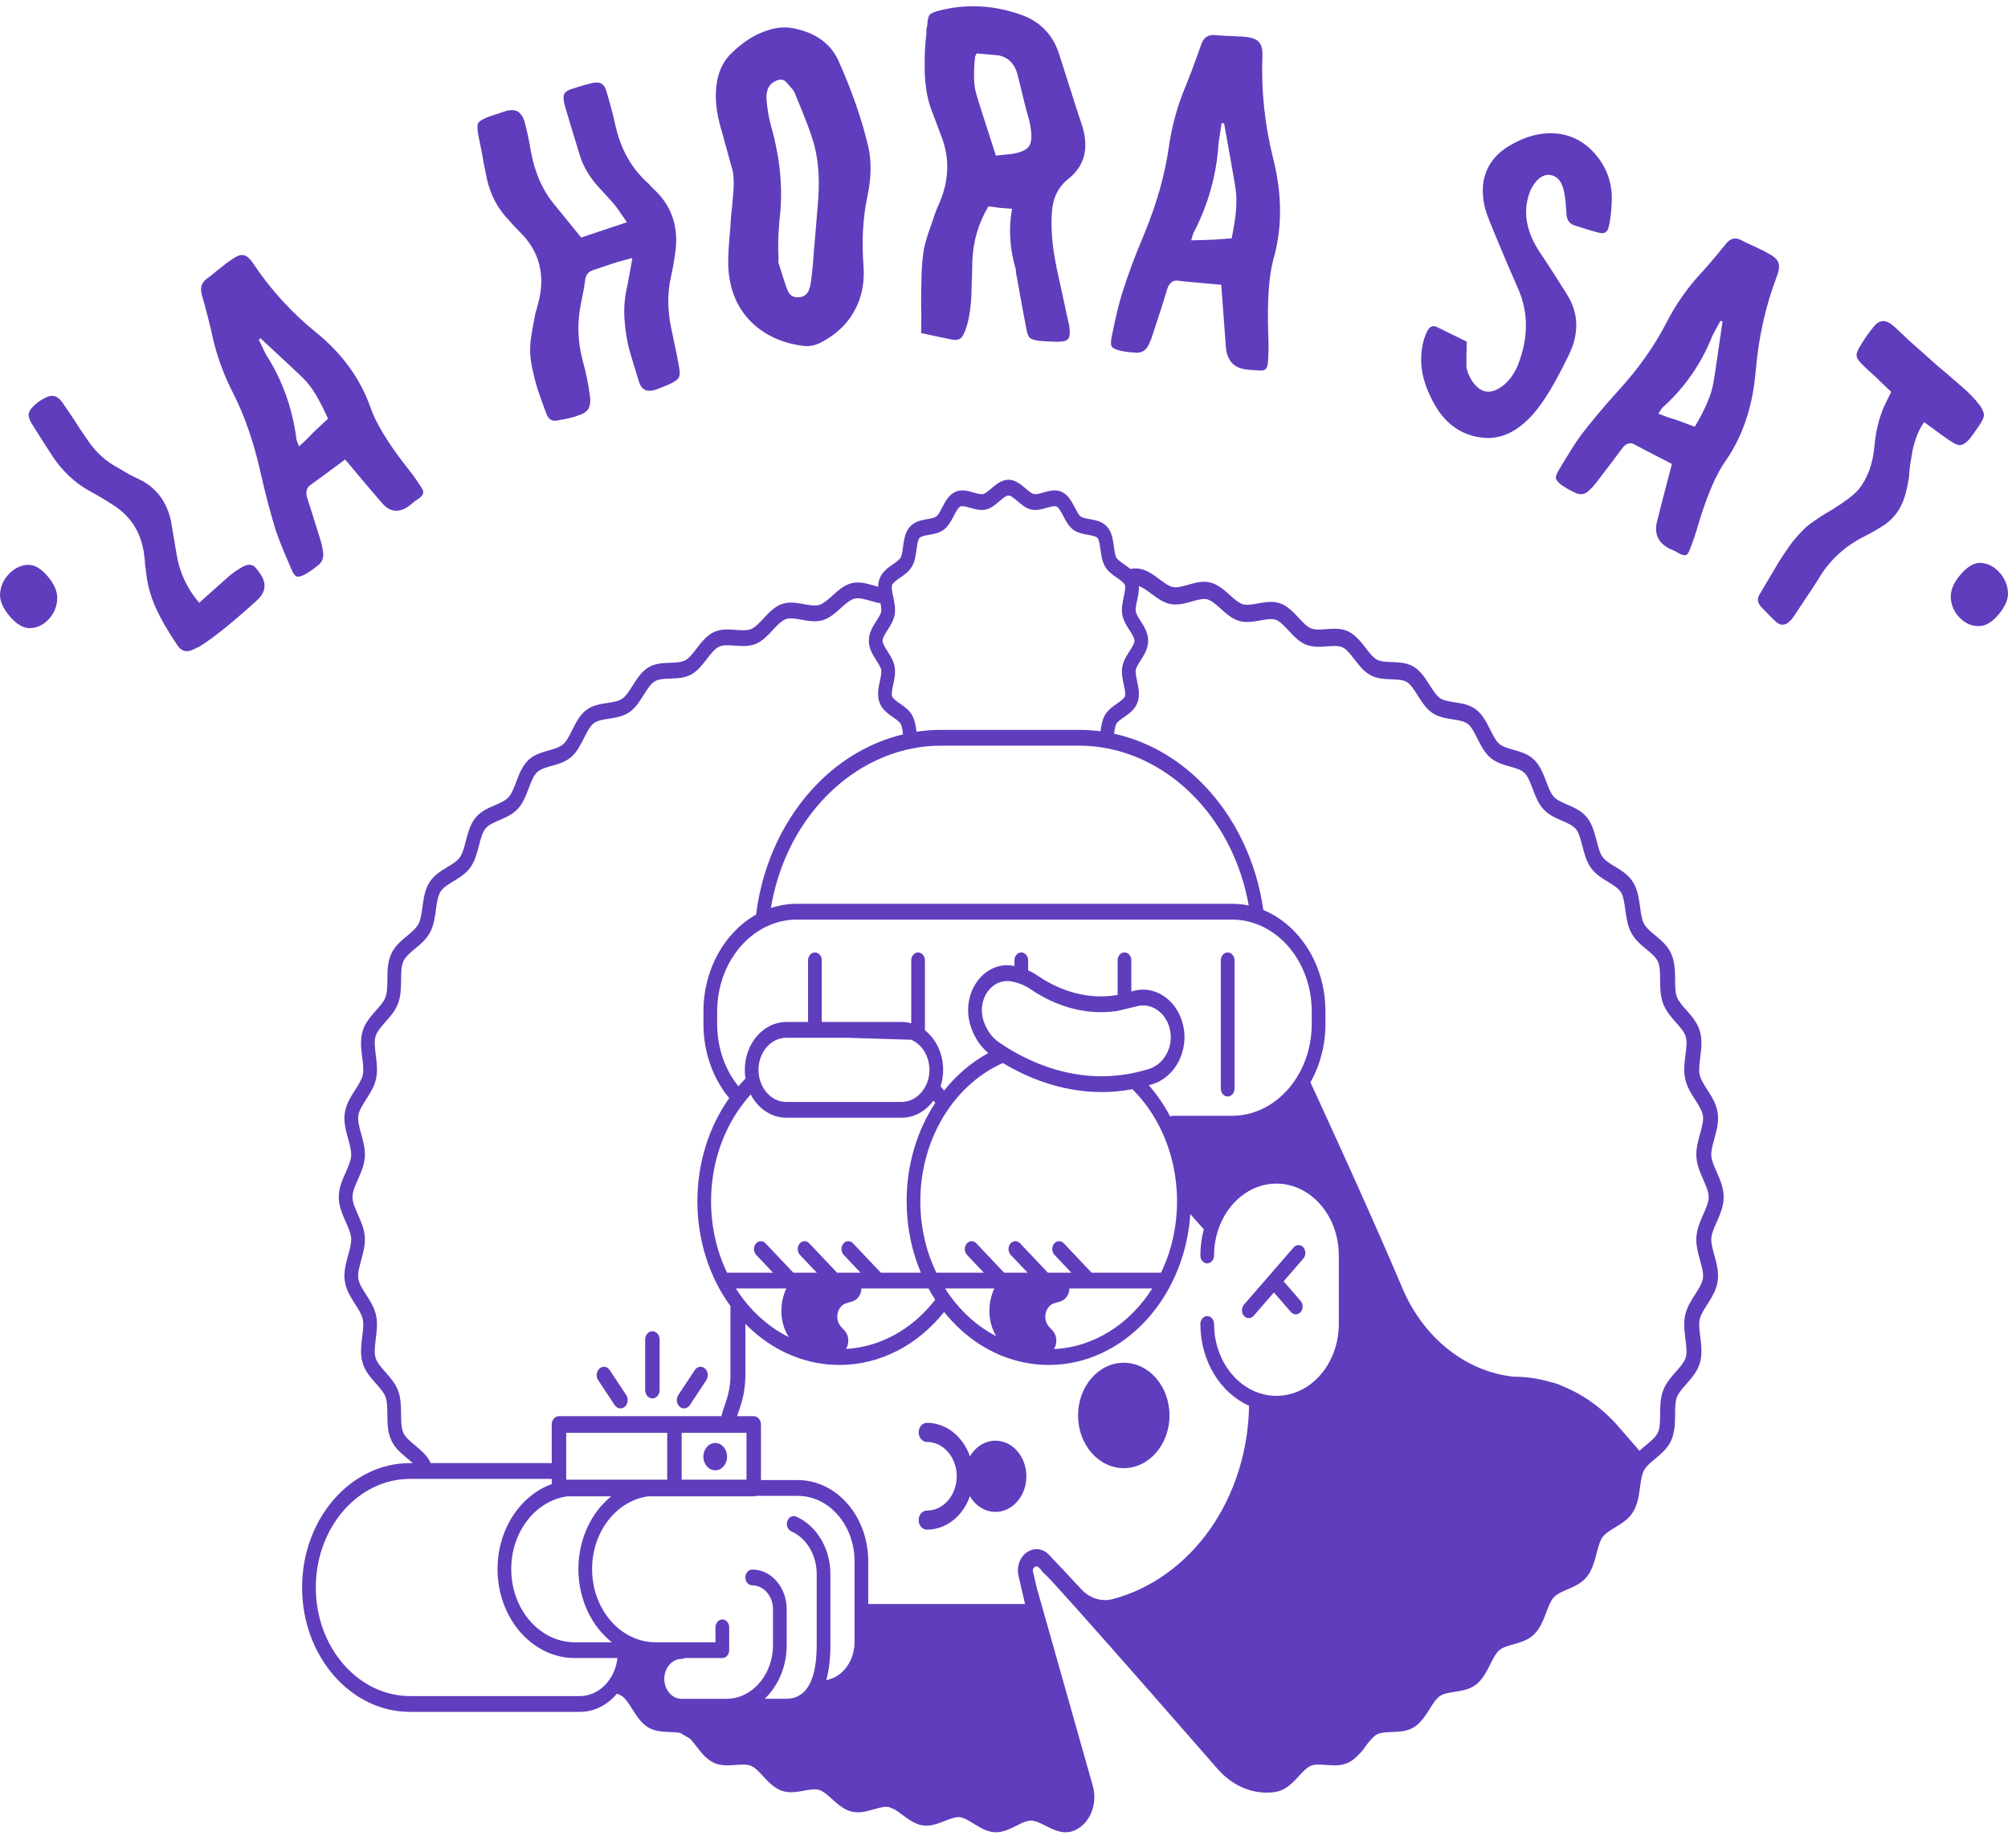 <svg width="113" height="104" viewBox="0 0 113 104" fill="none" xmlns="http://www.w3.org/2000/svg">
<path fill-rule="evenodd" clip-rule="evenodd" d="M57.172 15.193C56.821 14.02 56.748 12.873 56.954 11.752C56.843 11.735 56.724 11.726 56.596 11.726C56.469 11.709 56.358 11.7 56.263 11.7C56.167 11.683 56.056 11.666 55.929 11.648C55.818 11.631 55.715 11.622 55.619 11.622C55.064 12.551 54.763 13.576 54.717 14.697C54.717 14.925 54.709 15.24 54.694 15.643C54.678 16.045 54.671 16.326 54.671 16.483C54.64 17.359 54.521 18.068 54.315 18.611C54.22 18.857 54.125 19.006 54.03 19.058C53.935 19.128 53.776 19.146 53.553 19.111C53.474 19.094 52.902 18.972 51.837 18.745C51.853 18.15 51.852 17.616 51.836 17.143C51.835 16.653 51.843 16.119 51.858 15.541C51.873 14.963 51.921 14.446 52 13.991C52.047 13.71 52.221 13.15 52.522 12.309C52.554 12.204 52.593 12.09 52.641 11.967C52.689 11.845 52.728 11.739 52.76 11.652C52.807 11.564 52.855 11.459 52.903 11.336C52.95 11.214 52.99 11.109 53.021 11.021C53.417 9.882 53.401 8.762 52.971 7.659C52.652 6.819 52.445 6.267 52.349 6.005C52.158 5.409 52.054 4.735 52.038 3.982C52.021 3.212 52.052 2.52 52.131 1.907L52.131 1.67C52.147 1.565 52.162 1.495 52.178 1.46C52.194 1.127 52.241 0.917 52.321 0.83C52.4 0.742 52.583 0.663 52.868 0.593C54.377 0.206 55.902 0.283 57.444 0.824C58.54 1.208 59.264 1.96 59.614 3.08C60.459 5.741 60.897 7.107 60.929 7.177C61.279 8.402 61.01 9.366 60.121 10.067C59.55 10.523 59.241 11.154 59.194 11.96C59.131 12.888 59.22 13.921 59.459 15.059L60.129 18.158C60.161 18.245 60.177 18.324 60.177 18.394C60.225 18.745 60.202 18.972 60.106 19.077C60.027 19.183 59.828 19.235 59.511 19.236C59.018 19.219 58.677 19.202 58.486 19.184C58.216 19.15 58.033 19.089 57.938 19.001C57.858 18.914 57.794 18.73 57.747 18.45C57.699 18.222 57.515 17.224 57.196 15.456C57.196 15.438 57.188 15.403 57.172 15.351L57.172 15.193ZM56.159 3.111C56.112 3.111 55.714 3.076 54.968 3.007C54.904 3.112 54.873 3.173 54.873 3.191C54.778 4.102 54.795 4.776 54.922 5.213C54.97 5.424 55.344 6.605 56.045 8.758C56.522 8.705 56.784 8.679 56.832 8.679C57.404 8.608 57.769 8.45 57.927 8.205C58.086 7.942 58.078 7.443 57.902 6.707C57.775 6.287 57.567 5.473 57.28 4.265C57.121 3.6 56.747 3.215 56.159 3.111ZM41.153 12.037C41.12 12.396 41.104 12.638 41.105 12.761C41.016 13.661 40.974 14.376 40.98 14.905C41.03 16.366 41.544 17.514 42.522 18.347C43.263 18.971 44.172 19.346 45.248 19.473C45.59 19.506 45.94 19.423 46.299 19.223C47.122 18.772 47.725 18.179 48.109 17.444C48.509 16.707 48.669 15.858 48.59 14.898C48.489 13.533 48.561 12.265 48.806 11.092C49.034 10.029 49.052 9.079 48.861 8.243C48.496 6.709 47.937 5.1 47.184 3.416C46.731 2.427 45.863 1.815 44.58 1.58C44.137 1.51 43.7 1.545 43.269 1.686C42.557 1.889 41.86 2.32 41.177 2.979C40.749 3.385 40.475 3.916 40.353 4.573C40.206 5.393 40.287 6.309 40.598 7.321C40.628 7.422 40.845 8.21 41.25 9.685C41.282 9.927 41.294 10.2 41.286 10.502C41.276 10.787 41.258 11.02 41.234 11.201C41.226 11.379 41.199 11.658 41.153 12.037ZM43.815 13.04C43.834 12.825 43.849 12.628 43.857 12.45C44.081 10.75 43.922 8.952 43.381 7.057C43.256 6.6 43.173 6.1 43.133 5.557C43.111 5.03 43.299 4.69 43.696 4.537C43.925 4.447 44.105 4.471 44.236 4.609C44.517 4.918 44.671 5.105 44.696 5.172C45.328 6.663 45.715 7.707 45.858 8.303C46.08 9.241 46.134 10.312 46.021 11.516C45.99 11.893 45.957 12.305 45.92 12.753C45.884 13.202 45.842 13.678 45.797 14.18C45.765 14.664 45.73 15.067 45.693 15.392C45.667 15.679 45.629 15.933 45.578 16.154C45.496 16.503 45.296 16.695 44.98 16.729C44.632 16.767 44.402 16.609 44.291 16.256C44.248 16.174 44.085 15.678 43.804 14.768C43.815 14.607 43.813 14.412 43.798 14.185C43.8 13.954 43.798 13.76 43.793 13.601C43.802 13.423 43.809 13.236 43.815 13.04ZM31.163 11.468C31.24 11.57 31.755 12.203 32.706 13.368L35.283 12.507C34.841 11.868 34.599 11.528 34.554 11.488C34.55 11.471 34.264 11.155 33.696 10.54C33.173 9.964 32.816 9.36 32.626 8.729C32.166 7.235 31.885 6.304 31.783 5.936C31.701 5.634 31.691 5.418 31.755 5.287C31.818 5.156 31.989 5.053 32.267 4.978C32.693 4.836 33.062 4.731 33.376 4.663C33.598 4.625 33.761 4.644 33.864 4.719C33.983 4.789 34.072 4.933 34.132 5.151C34.355 5.9 34.522 6.54 34.635 7.07C34.942 8.431 35.566 9.522 36.505 10.342C36.554 10.399 36.625 10.476 36.718 10.573C36.811 10.67 36.867 10.725 36.887 10.736C37.819 11.651 38.193 12.798 38.007 14.178C37.928 14.735 37.843 15.211 37.753 15.607C37.55 16.499 37.56 17.474 37.785 18.534C38.028 19.66 38.167 20.346 38.201 20.59C38.246 20.813 38.259 20.983 38.241 21.099C38.234 21.193 38.191 21.28 38.114 21.361C38.047 21.42 37.92 21.499 37.731 21.598C37.376 21.754 37.084 21.869 36.856 21.946C36.395 22.081 36.097 21.934 35.962 21.503C35.776 20.888 35.602 20.315 35.44 19.784C35.288 19.23 35.19 18.632 35.145 17.988C35.101 17.344 35.149 16.733 35.289 16.156C35.306 16.095 35.405 15.55 35.587 14.519C35.03 14.669 34.729 14.751 34.683 14.766L33.953 15.01L33.361 15.208C33.117 15.289 32.975 15.465 32.933 15.735C32.906 16 32.821 16.477 32.678 17.165C32.477 18.184 32.511 19.215 32.782 20.259C32.98 20.98 33.11 21.605 33.172 22.133C33.212 22.339 33.226 22.508 33.212 22.641C33.199 22.773 33.166 22.894 33.113 23.004C33.055 23.096 32.97 23.179 32.858 23.253C32.741 23.311 32.591 23.37 32.408 23.431C32.196 23.502 31.86 23.578 31.4 23.658C31.072 23.731 30.854 23.602 30.747 23.272C30.699 23.16 30.603 22.899 30.457 22.491C30.311 22.082 30.213 21.785 30.163 21.601C30.107 21.4 30.044 21.137 29.971 20.814C29.894 20.474 29.849 20.159 29.837 19.871C29.824 19.582 29.841 19.284 29.889 18.975C29.909 18.804 29.99 18.346 30.135 17.603C30.156 17.559 30.203 17.397 30.275 17.117C30.712 15.507 30.374 14.156 29.261 13.064C29.03 12.83 28.747 12.522 28.409 12.14C27.868 11.498 27.515 10.728 27.352 9.831C27.311 9.625 27.264 9.394 27.211 9.137C27.172 8.876 27.123 8.608 27.065 8.335C27.006 8.062 26.959 7.831 26.924 7.641C26.858 7.279 26.851 7.043 26.904 6.934C26.972 6.82 27.163 6.701 27.478 6.578L28.482 6.243C28.684 6.193 28.847 6.184 28.972 6.216C29.112 6.242 29.224 6.315 29.306 6.434C29.399 6.531 29.476 6.688 29.535 6.906C29.651 7.325 29.761 7.846 29.866 8.47C30.082 9.679 30.514 10.678 31.163 11.468ZM19.422 25.86C20.66 27.335 21.344 28.142 21.473 28.282C21.924 28.824 22.437 28.89 23.011 28.481C23.066 28.445 23.117 28.402 23.164 28.352C23.233 28.308 23.297 28.256 23.358 28.197L23.543 28.078C23.714 27.949 23.803 27.84 23.813 27.753C23.836 27.658 23.782 27.52 23.65 27.341C23.423 26.98 23.152 26.607 22.838 26.221C21.808 24.896 21.142 23.793 20.842 22.912C20.265 21.296 19.252 19.9 17.803 18.722C16.421 17.603 15.247 16.32 14.281 14.873C14.086 14.573 13.905 14.405 13.74 14.369C13.566 14.319 13.346 14.389 13.079 14.581C12.873 14.713 12.597 14.92 12.25 15.204C11.917 15.478 11.703 15.646 11.607 15.708C11.334 15.923 11.252 16.219 11.359 16.596C11.636 17.574 11.834 18.349 11.952 18.921C12.2 20.018 12.578 21.063 13.083 22.055C13.757 23.366 14.286 24.89 14.671 26.629C14.93 27.78 15.213 28.855 15.52 29.854C15.675 30.321 15.974 31.062 16.417 32.074C16.515 32.295 16.607 32.418 16.694 32.443C16.803 32.475 16.957 32.437 17.157 32.328C17.399 32.194 17.635 32.032 17.866 31.843C18.146 31.643 18.247 31.346 18.167 30.951C18.134 30.749 18.087 30.556 18.027 30.372C17.694 29.289 17.45 28.514 17.295 28.046C17.19 27.708 17.243 27.461 17.455 27.305C17.578 27.225 18.234 26.744 19.422 25.86ZM14.66 19.037C16.172 20.438 16.992 21.208 17.122 21.348C17.544 21.766 17.989 22.504 18.456 23.562C18.348 23.671 18.213 23.799 18.051 23.943C17.902 24.079 17.767 24.206 17.646 24.325C17.538 24.434 17.407 24.569 17.253 24.729C17.09 24.874 16.948 25.006 16.827 25.124L16.688 24.757C16.467 23.015 15.913 21.445 15.028 20.047C15.007 20.041 14.854 19.734 14.569 19.126C14.603 19.084 14.633 19.055 14.66 19.037ZM9.919 31.082C10.079 32.156 10.509 33.104 11.211 33.924C12.247 32.995 12.822 32.483 12.936 32.388C13.164 32.197 13.424 32.025 13.715 31.869C13.896 31.785 14.041 31.763 14.149 31.804C14.26 31.821 14.373 31.914 14.488 32.081C14.587 32.197 14.673 32.322 14.747 32.459C14.948 32.84 14.932 33.193 14.698 33.52C14.616 33.633 14.55 33.71 14.499 33.752C13.102 35.026 11.998 35.913 11.187 36.414C11.152 36.421 11.037 36.473 10.844 36.568C10.495 36.727 10.215 36.653 10.004 36.346C9.468 35.563 9.049 34.837 8.748 34.166C8.447 33.494 8.265 32.779 8.202 32.019L8.163 31.788C8.163 31.701 8.157 31.606 8.148 31.504C8.128 31.389 8.117 31.3 8.113 31.237C7.963 30.001 7.378 29.061 6.359 28.418C5.993 28.174 5.539 27.904 4.998 27.609C4.183 27.147 3.499 26.498 2.947 25.663C2.538 25.038 2.149 24.429 1.782 23.835C1.661 23.629 1.603 23.457 1.609 23.321C1.627 23.174 1.714 23.024 1.869 22.873C2.053 22.676 2.295 22.507 2.597 22.366C2.936 22.192 3.232 22.275 3.484 22.614L4.073 23.473C4.159 23.599 4.301 23.82 4.5 24.138L4.988 24.851C5.419 25.479 5.98 25.978 6.671 26.346C6.808 26.43 7.024 26.557 7.321 26.727L7.994 27.055C8.863 27.538 9.407 28.303 9.627 29.349L9.919 31.082ZM0.535 34.669C0.136 34.194 -0.04 33.753 0.008 33.346C0.055 32.939 0.225 32.587 0.516 32.289C0.819 31.98 1.156 31.814 1.528 31.793C1.911 31.759 2.303 31.98 2.702 32.455C3.091 32.917 3.261 33.364 3.213 33.796C3.176 34.216 3.006 34.581 2.703 34.89C2.412 35.188 2.075 35.341 1.692 35.35C1.31 35.358 0.924 35.132 0.535 34.669ZM68.725 16.027C68.879 18.14 68.966 19.305 68.986 19.52C69.045 20.291 69.43 20.715 70.142 20.794C70.237 20.809 70.364 20.82 70.523 20.828C70.698 20.839 70.802 20.846 70.833 20.852C71.04 20.867 71.172 20.835 71.231 20.756C71.303 20.697 71.346 20.553 71.36 20.326C71.39 19.852 71.394 19.34 71.37 18.788C71.309 16.937 71.405 15.546 71.656 14.613C72.161 12.853 72.161 10.968 71.656 8.958C71.173 7.023 70.968 5.105 71.042 3.206C71.059 2.837 71.006 2.572 70.882 2.41C70.775 2.252 70.556 2.146 70.226 2.093C70.037 2.063 69.831 2.047 69.606 2.047C69.399 2.031 69.168 2.021 68.912 2.015C68.674 1.994 68.475 1.98 68.316 1.972C67.965 1.951 67.724 2.134 67.593 2.52C67.234 3.542 66.936 4.335 66.701 4.899C66.256 5.96 65.946 7.096 65.77 8.307C65.549 9.864 65.084 11.497 64.377 13.207C63.889 14.349 63.479 15.451 63.146 16.513C62.986 17 62.789 17.819 62.557 18.967C62.508 19.224 62.508 19.401 62.56 19.498C62.627 19.598 62.785 19.676 63.034 19.734C63.299 19.794 63.583 19.831 63.887 19.844C64.25 19.884 64.514 19.714 64.676 19.333C64.767 19.136 64.841 18.935 64.9 18.732C65.273 17.606 65.534 16.79 65.681 16.282C65.792 15.929 65.99 15.766 66.275 15.794C66.464 15.824 67.28 15.902 68.725 16.027ZM68.887 6.948C69.295 9.208 69.51 10.437 69.532 10.635C69.639 11.29 69.565 12.216 69.31 13.414C69.18 13.428 68.839 13.453 68.289 13.489C67.756 13.509 67.337 13.522 67.032 13.526L67.157 13.121C67.995 11.521 68.467 9.827 68.575 8.04C68.579 8.005 68.636 7.634 68.746 6.926L68.816 6.937L68.887 6.948ZM82.539 19.227C82.522 20.102 82.517 20.579 82.524 20.657C82.559 20.897 82.664 21.157 82.838 21.438C83.297 22.121 83.856 22.227 84.514 21.756C84.904 21.471 85.21 21.057 85.434 20.514C86.01 19.013 86.016 17.608 85.453 16.299C84.998 15.261 84.572 14.264 84.175 13.306C83.878 12.598 83.689 12.115 83.61 11.856C83.382 11.046 83.387 10.325 83.625 9.694C83.863 9.063 84.322 8.555 85.002 8.168C85.837 7.678 86.663 7.457 87.481 7.504C88.429 7.569 89.218 7.989 89.85 8.764C90.481 9.54 90.763 10.438 90.695 11.46C90.676 11.903 90.629 12.305 90.553 12.667C90.514 12.876 90.451 13.008 90.363 13.065C90.29 13.128 90.159 13.138 89.97 13.095C89.656 13.018 89.202 12.881 88.606 12.684C88.313 12.597 88.162 12.373 88.152 12.012C88.126 11.551 88.093 11.208 88.052 10.985C87.955 10.287 87.68 9.907 87.225 9.845C87.029 9.818 86.828 9.883 86.62 10.038C86.428 10.2 86.265 10.422 86.132 10.704C85.673 11.822 85.846 12.984 86.65 14.19C87.241 15.079 87.749 15.867 88.172 16.554C88.852 17.631 88.881 18.788 88.261 20.026C87.517 21.568 86.852 22.665 86.267 23.317C85.37 24.325 84.408 24.761 83.383 24.626C82.107 24.477 81.148 23.713 80.507 22.333C80.239 21.788 80.07 21.247 80.002 20.711C79.94 20.159 79.985 19.615 80.138 19.08C80.201 18.9 80.263 18.748 80.323 18.623C80.459 18.381 80.631 18.304 80.839 18.392C81.07 18.509 81.637 18.788 82.539 19.227ZM94.087 26.111C93.58 28.041 93.305 29.104 93.262 29.298C93.074 30.003 93.287 30.521 93.901 30.853C93.957 30.887 94.017 30.913 94.08 30.931C94.15 30.973 94.223 31.008 94.3 31.034L94.488 31.148C94.677 31.242 94.808 31.271 94.88 31.235C94.966 31.207 95.045 31.085 95.117 30.869C95.28 30.468 95.43 30.02 95.569 29.524C96.067 27.868 96.581 26.671 97.112 25.933C98.069 24.555 98.632 22.878 98.8 20.902C98.958 19.02 99.35 17.249 99.977 15.591C100.109 15.252 100.147 14.995 100.089 14.82C100.038 14.629 99.87 14.458 99.584 14.305C99.375 14.178 99.071 14.024 98.672 13.843C98.287 13.67 98.046 13.554 97.948 13.495C97.641 13.349 97.368 13.423 97.13 13.719C96.513 14.485 96.013 15.071 95.629 15.478C94.905 16.278 94.287 17.173 93.777 18.163C93.106 19.474 92.194 20.761 91.041 22.021C90.279 22.859 89.59 23.68 88.972 24.485C88.688 24.872 88.267 25.537 87.708 26.477C87.587 26.684 87.539 26.834 87.564 26.93C87.596 27.048 87.705 27.174 87.892 27.308C88.122 27.466 88.369 27.606 88.635 27.727C88.935 27.889 89.218 27.83 89.484 27.551C89.624 27.416 89.749 27.273 89.861 27.12C90.531 26.247 91.008 25.617 91.292 25.229C91.5 24.956 91.72 24.879 91.95 24.998C92.076 25.074 92.788 25.445 94.087 26.111ZM96.936 18.096C96.626 20.246 96.451 21.418 96.408 21.612C96.302 22.227 95.957 23.028 95.376 24.014C95.235 23.969 95.067 23.907 94.87 23.828C94.688 23.758 94.519 23.696 94.365 23.642C94.224 23.597 94.052 23.543 93.848 23.48C93.652 23.401 93.476 23.334 93.322 23.281L93.535 22.961C94.775 21.853 95.71 20.521 96.34 18.964C96.334 18.941 96.494 18.638 96.82 18.056C96.869 18.066 96.908 18.079 96.936 18.096ZM106.095 22.73C106.104 22.716 106.215 22.491 106.428 22.055C105.919 21.576 105.637 21.304 105.582 21.238C105.531 21.196 105.402 21.08 105.194 20.89C104.998 20.709 104.848 20.565 104.742 20.458C104.649 20.361 104.58 20.272 104.535 20.192C104.49 20.112 104.472 20.021 104.481 19.919C104.502 19.828 104.544 19.721 104.607 19.598C104.892 19.111 105.176 18.701 105.46 18.365C105.762 18.001 106.105 17.975 106.488 18.287C106.642 18.412 106.85 18.602 107.112 18.859C107.388 19.126 107.583 19.306 107.698 19.399C107.932 19.611 108.346 19.98 108.941 20.507C109.559 21.029 110.035 21.438 110.371 21.733C110.81 22.11 111.154 22.466 111.405 22.8C111.517 22.956 111.586 23.089 111.613 23.197C111.661 23.302 111.664 23.401 111.62 23.497C111.589 23.602 111.517 23.739 111.404 23.908C111.149 24.289 110.969 24.545 110.862 24.675C110.667 24.909 110.485 25.033 110.317 25.049C110.171 25.06 109.971 24.975 109.719 24.792C109.671 24.774 109.192 24.429 108.281 23.755C107.986 24.167 107.769 24.698 107.631 25.348C107.601 25.541 107.554 25.818 107.49 26.179C107.448 26.537 107.428 26.759 107.429 26.847C107.38 27.156 107.327 27.428 107.268 27.663C107.075 28.484 106.667 29.11 106.044 29.54C105.69 29.774 105.306 29.995 104.891 30.203C103.85 30.727 103.027 31.473 102.421 32.438C102.34 32.59 101.87 33.307 101.013 34.59C100.891 34.774 100.809 34.881 100.768 34.913C100.491 35.21 100.216 35.237 99.944 34.995C99.723 34.794 99.44 34.509 99.094 34.141C98.892 33.912 98.871 33.678 99.031 33.438C99.141 33.244 99.288 32.994 99.473 32.688C99.658 32.381 99.815 32.117 99.943 31.895C100.072 31.673 100.221 31.435 100.39 31.181C100.56 30.927 100.731 30.686 100.904 30.456C101.099 30.223 101.291 30.01 101.48 29.815C101.6 29.695 101.737 29.578 101.892 29.464C102.047 29.351 102.177 29.26 102.281 29.193C102.395 29.111 102.551 29.01 102.75 28.889C102.972 28.764 103.119 28.677 103.191 28.627C103.903 28.182 104.375 27.815 104.608 27.526C105.102 26.904 105.394 26.098 105.485 25.106C105.572 24.177 105.776 23.385 106.095 22.73ZM111.468 31.68C111.096 31.658 110.711 31.885 110.311 32.36C109.922 32.822 109.746 33.263 109.783 33.683C109.82 34.103 109.984 34.462 110.276 34.759C110.578 35.069 110.921 35.228 111.304 35.237C111.698 35.258 112.089 35.037 112.478 34.574C112.878 34.099 113.048 33.652 112.988 33.233C112.941 32.826 112.765 32.468 112.463 32.159C112.171 31.861 111.84 31.701 111.468 31.68Z" fill="#603DBD"/>
<path d="M70.276 74.184C70.375 74.184 70.473 74.141 70.549 74.054L71.69 72.739L72.65 73.843C72.724 73.931 72.823 73.973 72.921 73.973C73.02 73.973 73.118 73.931 73.194 73.843C73.345 73.671 73.345 73.389 73.194 73.216L72.236 72.112L73.347 70.831C73.497 70.656 73.497 70.376 73.347 70.202C73.196 70.029 72.952 70.029 72.801 70.202L71.417 71.797L70.003 73.426C69.853 73.599 69.853 73.881 70.003 74.054C70.079 74.141 70.178 74.184 70.276 74.184Z" fill="#603DBD"/>
<path d="M69.087 53.605C68.875 53.605 68.701 53.803 68.701 54.048V61.267C68.701 61.513 68.875 61.711 69.087 61.711C69.3 61.711 69.473 61.513 69.473 61.267V54.048C69.473 53.803 69.3 53.605 69.087 53.605Z" fill="#603DBD"/>
<path d="M63.24 82.627C64.662 82.627 65.813 81.298 65.813 79.662C65.813 78.024 64.662 76.695 63.24 76.695C61.819 76.695 60.668 78.024 60.668 79.662C60.668 81.298 61.819 82.627 63.24 82.627Z" fill="#603DBD"/>
<path d="M56.022 81.082C55.424 81.082 54.896 81.431 54.583 81.961C54.197 80.857 53.258 80.077 52.163 80.077C51.907 80.077 51.697 80.317 51.697 80.614C51.697 80.912 51.907 81.151 52.163 81.151C53.087 81.151 53.84 82.018 53.84 83.083C53.84 84.148 53.087 85.015 52.163 85.015C51.907 85.015 51.697 85.254 51.697 85.552C51.697 85.849 51.907 86.089 52.163 86.089C53.257 86.089 54.196 85.311 54.581 84.208C54.894 84.74 55.422 85.088 56.022 85.088C56.981 85.088 57.759 84.193 57.759 83.086C57.759 81.98 56.981 81.082 56.022 81.082Z" fill="#603DBD"/>
<path d="M40.25 82.75C40.619 82.75 40.917 82.404 40.917 81.98C40.917 81.555 40.619 81.211 40.25 81.211C39.882 81.211 39.582 81.555 39.582 81.98C39.582 82.404 39.882 82.75 40.25 82.75Z" fill="#603DBD"/>
<path d="M38.249 79.169C38.323 79.234 38.409 79.265 38.495 79.265C38.618 79.265 38.74 79.202 38.82 79.081L39.748 77.677C39.885 77.47 39.851 77.176 39.671 77.018C39.492 76.861 39.237 76.901 39.1 77.107L38.171 78.511C38.035 78.718 38.069 79.012 38.249 79.169Z" fill="#603DBD"/>
<path d="M36.713 78.703C36.939 78.703 37.121 78.492 37.121 78.234V75.391C37.121 75.131 36.939 74.921 36.713 74.921C36.489 74.921 36.307 75.131 36.307 75.391V78.234C36.307 78.492 36.489 78.703 36.713 78.703Z" fill="#603DBD"/>
<path d="M34.593 79.081C34.673 79.202 34.793 79.265 34.916 79.265C35.002 79.265 35.09 79.234 35.163 79.169C35.342 79.012 35.376 78.718 35.239 78.511L34.311 77.107C34.174 76.901 33.919 76.861 33.74 77.018C33.562 77.176 33.528 77.47 33.663 77.677L34.593 79.081Z" fill="#603DBD"/>
<path d="M95.853 68.345C95.678 68.74 95.499 69.147 95.466 69.606C95.432 70.07 95.554 70.51 95.671 70.934C95.775 71.308 95.873 71.664 95.832 71.943C95.791 72.225 95.598 72.526 95.395 72.844C95.166 73.201 94.929 73.57 94.833 74.018C94.735 74.47 94.793 74.924 94.847 75.366C94.896 75.755 94.944 76.123 94.865 76.393C94.785 76.663 94.555 76.923 94.312 77.198C94.035 77.511 93.748 77.835 93.591 78.262C93.432 78.688 93.428 79.149 93.423 79.594C93.42 79.989 93.416 80.362 93.302 80.616C93.189 80.866 92.928 81.083 92.652 81.312C92.521 81.42 92.389 81.531 92.263 81.652L91.097 80.309C90.207 79.283 89.153 78.517 88.003 78.043C87.761 77.924 87.513 77.835 87.26 77.782C86.592 77.585 85.898 77.482 85.19 77.481C82.509 77.207 80.11 75.304 78.928 72.516C76.967 67.884 74.191 61.884 73.745 60.916C74.278 59.969 74.589 58.841 74.589 57.629V56.922C74.589 54.295 73.129 52.053 71.095 51.215C70.7 48.449 69.475 45.915 67.629 44.06C66.219 42.641 64.513 41.692 62.694 41.292C62.724 41.071 62.756 40.852 62.824 40.734C62.896 40.611 63.075 40.487 63.25 40.365C63.539 40.164 63.869 39.936 64.016 39.526C64.161 39.124 64.069 38.698 63.989 38.324C63.94 38.091 63.89 37.852 63.915 37.701C63.938 37.561 64.062 37.368 64.182 37.182C64.383 36.865 64.612 36.508 64.612 36.058C64.612 35.61 64.383 35.253 64.182 34.937C64.062 34.751 63.94 34.557 63.915 34.417C63.89 34.265 63.94 34.025 63.989 33.795C64.044 33.542 64.103 33.266 64.091 32.989C64.309 33.056 64.544 33.23 64.79 33.415C65.121 33.661 65.462 33.918 65.867 33.996C66.278 34.075 66.675 33.962 67.061 33.853C67.388 33.76 67.695 33.671 67.931 33.73C68.172 33.79 68.425 34.017 68.692 34.256C69.003 34.535 69.324 34.824 69.721 34.942C70.123 35.062 70.528 34.988 70.92 34.918C71.252 34.858 71.565 34.803 71.797 34.884C72.032 34.969 72.267 35.221 72.515 35.487C72.802 35.795 73.099 36.117 73.485 36.276C73.875 36.436 74.284 36.405 74.681 36.376C75.016 36.352 75.332 36.328 75.554 36.434C75.784 36.544 75.998 36.819 76.223 37.111C76.483 37.45 76.753 37.801 77.124 37.999C77.499 38.202 77.909 38.218 78.303 38.231C78.64 38.243 78.956 38.255 79.171 38.385C79.391 38.52 79.579 38.82 79.778 39.136C80.009 39.5 80.247 39.878 80.598 40.119C80.953 40.364 81.358 40.425 81.75 40.485C82.083 40.536 82.398 40.586 82.598 40.74C82.806 40.9 82.966 41.22 83.137 41.56C83.332 41.95 83.534 42.354 83.861 42.634C84.19 42.92 84.586 43.032 84.969 43.14C85.295 43.232 85.605 43.32 85.791 43.501C85.981 43.686 86.109 44.026 86.246 44.385C86.402 44.797 86.564 45.223 86.857 45.544C87.156 45.869 87.537 46.033 87.905 46.192C88.221 46.329 88.519 46.457 88.685 46.662C88.856 46.871 88.948 47.228 89.045 47.605C89.157 48.033 89.271 48.478 89.528 48.837C89.787 49.201 90.145 49.42 90.49 49.63C90.79 49.812 91.073 49.984 91.216 50.212C91.36 50.446 91.41 50.813 91.464 51.203C91.525 51.645 91.587 52.099 91.797 52.496C92.011 52.894 92.337 53.166 92.653 53.428C92.929 53.657 93.189 53.874 93.302 54.124C93.416 54.379 93.42 54.751 93.423 55.146C93.428 55.591 93.432 56.052 93.591 56.478C93.75 56.905 94.035 57.228 94.312 57.541C94.555 57.817 94.787 58.077 94.865 58.347C94.944 58.617 94.898 58.984 94.847 59.374C94.793 59.815 94.735 60.27 94.833 60.722C94.931 61.17 95.166 61.539 95.395 61.896C95.598 62.214 95.791 62.515 95.832 62.797C95.873 63.076 95.775 63.43 95.671 63.804C95.554 64.23 95.432 64.669 95.466 65.133C95.499 65.591 95.678 66 95.853 66.393C96.01 66.747 96.157 67.08 96.157 67.369C96.157 67.658 96.01 67.993 95.853 68.345ZM60.86 89.452L60.251 88.803L60.242 88.792C59.957 88.48 59.742 88.251 59.575 88.081C59.569 88.076 59.565 88.071 59.559 88.064L59.037 87.508C58.691 87.141 58.19 87.083 57.788 87.363C57.386 87.642 57.197 88.182 57.319 88.705L57.583 89.837L57.684 90.273H48.86V87.866C48.86 85.347 47.083 83.299 44.898 83.299H42.824V80.172C42.824 79.912 42.641 79.702 42.417 79.702H41.481C41.523 79.567 41.567 79.431 41.615 79.298C41.836 78.683 41.947 78.033 41.947 77.368V74.506C43.042 75.624 44.407 76.402 45.912 76.692C46.343 76.776 46.786 76.819 47.239 76.819C49.492 76.819 51.615 75.737 53.13 73.836C54.27 75.265 55.795 76.279 57.515 76.655C58 76.763 58.501 76.819 59.015 76.819C61.918 76.819 64.464 75.027 65.866 72.351C66.489 71.16 66.886 69.792 66.984 68.328C66.987 68.332 66.989 68.333 66.991 68.337C67.443 68.852 67.647 69.081 67.745 69.187C67.619 69.652 67.551 70.146 67.551 70.657C67.551 70.901 67.723 71.102 67.937 71.102C68.149 71.102 68.322 70.901 68.322 70.657C68.322 70.144 68.405 69.652 68.558 69.2C69.066 67.687 70.341 66.612 71.831 66.612C73.767 66.612 75.341 68.426 75.341 70.657V74.514C75.341 76.746 73.767 78.559 71.831 78.559C71.491 78.559 71.163 78.503 70.852 78.399C69.392 77.91 68.322 76.354 68.322 74.514C68.322 74.27 68.149 74.07 67.937 74.07C67.723 74.07 67.551 74.27 67.551 74.514C67.551 76.609 68.69 78.404 70.291 79.117C70.252 81.642 69.476 84.099 68.098 86.06C66.702 88.045 64.75 89.444 62.6 89.999C61.982 90.158 61.331 89.953 60.86 89.452V89.452ZM32.629 95.455H23.075C20.151 95.455 17.772 92.713 17.772 89.343C17.772 85.973 20.151 83.232 23.075 83.232H23.875H31.049V83.525C29.282 84.162 27.999 86.064 27.999 88.307C27.999 91.068 29.948 93.315 32.346 93.315H34.747C34.611 94.522 33.714 95.455 32.629 95.455V95.455ZM22.697 80.633C22.578 80.37 22.575 79.994 22.571 79.594C22.566 79.153 22.562 78.696 22.407 78.277C22.252 77.857 21.968 77.537 21.694 77.228C21.446 76.949 21.213 76.684 21.132 76.407C21.05 76.127 21.098 75.754 21.146 75.359C21.203 74.923 21.259 74.472 21.163 74.029C21.068 73.588 20.834 73.222 20.607 72.868C20.4 72.545 20.206 72.242 20.163 71.95C20.121 71.661 20.221 71.302 20.326 70.922C20.442 70.501 20.562 70.065 20.529 69.609C20.497 69.159 20.319 68.756 20.145 68.364C19.986 68.007 19.837 67.668 19.837 67.369C19.837 67.07 19.986 66.733 20.145 66.374C20.319 65.984 20.497 65.581 20.529 65.129C20.562 64.675 20.442 64.239 20.326 63.818C20.221 63.437 20.121 63.079 20.163 62.79C20.206 62.498 20.4 62.194 20.607 61.871C20.834 61.517 21.068 61.151 21.163 60.71C21.259 60.269 21.203 59.817 21.148 59.379C21.098 58.984 21.05 58.612 21.132 58.333C21.213 58.054 21.448 57.791 21.694 57.511C21.968 57.201 22.252 56.881 22.407 56.461C22.563 56.042 22.566 55.585 22.571 55.144C22.575 54.744 22.578 54.368 22.697 54.105C22.814 53.845 23.078 53.626 23.357 53.394C23.67 53.134 23.994 52.865 24.203 52.474C24.41 52.086 24.473 51.633 24.532 51.195C24.585 50.801 24.637 50.429 24.787 50.188C24.934 49.952 25.22 49.778 25.523 49.593C25.866 49.384 26.22 49.169 26.477 48.811C26.727 48.458 26.842 48.018 26.951 47.593C27.051 47.211 27.144 46.85 27.319 46.633C27.492 46.421 27.794 46.291 28.115 46.153C28.478 45.995 28.855 45.833 29.149 45.513C29.438 45.199 29.598 44.776 29.752 44.368C29.89 44.004 30.021 43.66 30.218 43.468C30.41 43.282 30.723 43.193 31.053 43.101C31.433 42.993 31.825 42.882 32.15 42.602C32.469 42.325 32.669 41.926 32.863 41.54C33.035 41.196 33.199 40.871 33.412 40.706C33.62 40.547 33.939 40.497 34.277 40.446C34.664 40.386 35.066 40.324 35.415 40.083C35.759 39.847 35.995 39.473 36.223 39.112C36.425 38.791 36.617 38.488 36.844 38.349C37.065 38.214 37.385 38.202 37.726 38.19C38.118 38.177 38.523 38.161 38.892 37.963C39.256 37.766 39.523 37.419 39.781 37.084C40.009 36.788 40.225 36.51 40.462 36.397C40.693 36.288 41.012 36.311 41.352 36.335C41.744 36.364 42.149 36.395 42.533 36.236C42.911 36.081 43.206 35.763 43.491 35.456C43.742 35.186 43.978 34.932 44.224 34.846C44.463 34.761 44.779 34.819 45.114 34.879C45.503 34.949 45.905 35.021 46.3 34.903C46.69 34.786 47.009 34.501 47.316 34.224C47.586 33.981 47.841 33.752 48.092 33.69C48.336 33.631 48.648 33.719 48.977 33.813C49.164 33.867 49.354 33.921 49.548 33.952C49.585 34.13 49.611 34.299 49.59 34.417C49.566 34.557 49.443 34.751 49.324 34.937C49.123 35.253 48.893 35.61 48.893 36.058C48.893 36.508 49.123 36.865 49.324 37.182C49.443 37.368 49.566 37.561 49.59 37.701C49.617 37.852 49.566 38.091 49.516 38.324C49.436 38.698 49.345 39.124 49.491 39.526C49.637 39.936 49.965 40.164 50.256 40.365C50.43 40.487 50.611 40.611 50.682 40.734C50.754 40.859 50.786 41.099 50.817 41.331C49.06 41.75 47.417 42.684 46.049 44.06C44.154 45.965 42.913 48.586 42.553 51.438C42.552 51.45 42.551 51.462 42.551 51.472C40.797 52.457 39.587 54.531 39.587 56.922V57.629C39.587 59.193 40.1 60.672 41.036 61.802C39.916 63.387 39.245 65.406 39.245 67.605C39.245 69.848 39.944 71.909 41.106 73.507V77.368C41.106 77.906 41.015 78.431 40.837 78.929C40.745 79.182 40.665 79.442 40.595 79.702H37.955H31.457C31.232 79.702 31.049 79.912 31.049 80.172V82.343H24.235C24.228 82.316 24.216 82.29 24.203 82.264C23.994 81.873 23.67 81.605 23.357 81.345C23.078 81.112 22.814 80.893 22.697 80.633ZM69.332 50.865H44.843C44.337 50.865 43.846 50.949 43.383 51.104C44.141 46.478 47.381 42.899 51.343 42.123C51.87 42.019 52.41 41.966 52.958 41.966H60.722C61.216 41.966 61.703 42.008 62.179 42.094C66.171 42.796 69.46 46.343 70.272 50.961C69.967 50.897 69.653 50.865 69.332 50.865V50.865ZM72.933 60.708C72.114 61.975 70.806 62.797 69.332 62.797H66.015C65.957 62.797 65.903 62.813 65.854 62.838C65.515 62.196 65.111 61.606 64.651 61.077C64.726 61.057 64.802 61.034 64.878 61.01C66.14 60.611 66.906 59.13 66.584 57.712C66.423 57.005 66.032 56.415 65.481 56.052C64.931 55.69 64.293 55.599 63.683 55.799C63.677 55.801 63.671 55.803 63.666 55.804V54.047C63.666 53.802 63.492 53.604 63.28 53.604C63.066 53.604 62.894 53.802 62.894 54.047V55.996C60.905 56.343 59.268 55.505 58.415 54.925C58.236 54.803 58.049 54.698 57.859 54.613V54.047C57.859 53.802 57.685 53.604 57.473 53.604C57.26 53.604 57.088 53.802 57.088 54.047V54.367C57.049 54.36 57.009 54.353 56.969 54.346C56.22 54.23 55.484 54.56 54.997 55.225C54.512 55.89 54.356 56.782 54.583 57.611C54.766 58.282 55.129 58.861 55.616 59.268C54.671 59.781 53.828 60.501 53.13 61.376C53.066 61.296 52.999 61.216 52.932 61.137C53.024 60.848 53.075 60.537 53.075 60.212C53.075 59.287 52.668 58.47 52.051 57.984V54.047C52.051 53.802 51.879 53.604 51.665 53.604C51.453 53.604 51.28 53.802 51.28 54.047V57.591C51.105 57.541 50.922 57.516 50.735 57.516H46.245V54.047C46.245 53.802 46.072 53.604 45.859 53.604C45.647 53.604 45.473 53.802 45.473 54.047V57.516H44.252C42.963 57.516 41.914 58.725 41.914 60.212C41.914 60.378 41.928 60.542 41.953 60.699C41.815 60.841 41.681 60.987 41.554 61.137C40.781 60.18 40.358 58.94 40.358 57.629V56.922C40.358 54.751 41.527 52.888 43.177 52.125C43.691 51.886 44.254 51.754 44.843 51.754H69.332C69.784 51.754 70.218 51.831 70.629 51.975C72.472 52.617 73.817 54.592 73.817 56.922V57.629C73.817 58.781 73.488 59.846 72.933 60.708V60.708ZM63.894 56.654C64.302 56.519 64.731 56.581 65.099 56.823C65.468 57.066 65.731 57.461 65.837 57.937C66.054 58.887 65.53 59.882 64.673 60.154C64.43 60.231 64.185 60.297 63.938 60.352C63.568 60.438 63.195 60.498 62.82 60.532C62.545 60.559 62.27 60.573 61.993 60.573C60.215 60.573 58.673 60.027 57.545 59.453C57.145 59.251 56.798 59.044 56.509 58.856C56.402 58.79 56.304 58.723 56.214 58.66C55.786 58.362 55.469 57.895 55.319 57.347C55.172 56.808 55.273 56.228 55.588 55.796C55.861 55.423 56.257 55.213 56.678 55.213C56.743 55.213 56.81 55.218 56.876 55.228C56.947 55.238 57.018 55.254 57.088 55.271C57.355 55.334 57.611 55.438 57.859 55.587C57.914 55.618 57.969 55.652 58.024 55.69C58.952 56.324 60.725 57.23 62.894 56.893L63.894 56.654ZM51.28 58.518C51.599 58.654 51.869 58.906 52.051 59.231C52.211 59.513 52.303 59.851 52.303 60.212C52.303 60.296 52.299 60.38 52.288 60.462C52.25 60.782 52.139 61.074 51.974 61.316C51.688 61.742 51.238 62.018 50.735 62.018H44.252C43.635 62.018 43.1 61.604 42.844 61.004C42.742 60.764 42.684 60.496 42.684 60.212C42.684 60.152 42.687 60.092 42.692 60.032C42.77 59.12 43.441 58.405 44.252 58.405H45.473H46.245H46.828H47.647L51.28 58.518ZM44.037 74.395C44.107 74.711 44.227 75 44.386 75.253C43.41 74.769 42.545 74.042 41.847 73.139C41.693 72.94 41.546 72.733 41.41 72.516H44.249C43.984 73.082 43.893 73.743 44.037 74.395ZM42.009 83.275H38.361V80.64H42.009V83.275ZM31.863 80.64H37.547V83.275H31.863V80.64ZM31.926 84.214H34.394C33.279 85.118 32.549 86.616 32.549 88.307C32.549 90.015 33.295 91.525 34.43 92.427H32.346C30.374 92.427 28.77 90.577 28.77 88.305C28.77 86.197 30.151 84.453 31.926 84.214V84.214ZM48.089 90.759V92.427C48.089 93.486 47.405 94.4 46.5 94.554C46.498 94.554 46.497 94.554 46.495 94.556C46.644 94.038 46.731 93.39 46.731 92.583V88.579C46.731 87.156 45.957 85.86 44.804 85.352C44.605 85.265 44.383 85.38 44.307 85.609C44.23 85.838 44.331 86.096 44.53 86.183C45.386 86.559 45.96 87.522 45.96 88.579V92.583C45.96 93.716 45.77 94.426 45.51 94.869C45.077 95.607 44.448 95.607 44.172 95.607H43.033C43.789 94.888 44.272 93.8 44.272 92.586V90.569C44.272 89.336 43.402 88.334 42.333 88.334C42.119 88.334 41.947 88.533 41.947 88.779C41.947 89.023 42.119 89.223 42.333 89.223C42.977 89.223 43.5 89.827 43.5 90.569V92.586C43.5 94.151 42.466 95.44 41.144 95.596C41.055 95.606 40.966 95.611 40.876 95.611H38.358C37.821 95.611 37.383 95.106 37.383 94.488C37.383 93.869 37.821 93.364 38.358 93.364C38.422 93.364 38.483 93.345 38.536 93.315H40.65C40.862 93.315 41.036 93.116 41.036 92.872V91.586C41.036 91.34 40.862 91.142 40.65 91.142C40.437 91.142 40.264 91.34 40.264 91.586V92.427H36.895C34.924 92.427 33.32 90.577 33.32 88.305C33.32 86.197 34.7 84.455 36.474 84.214H42.417C42.463 84.214 42.508 84.205 42.549 84.188H44.898C46.657 84.188 48.089 85.838 48.089 87.866V90.759ZM48.86 91.384V91.244C48.86 91.244 48.862 91.296 48.86 91.384ZM45.018 70.625L45.966 71.628H44.647L43.077 69.97C42.92 69.804 42.675 69.816 42.531 69.997C42.388 70.178 42.398 70.459 42.555 70.625L43.505 71.628H40.926H40.917C40.342 70.435 40.015 69.064 40.015 67.605C40.015 65.246 40.873 63.11 42.248 61.594C42.654 62.38 43.401 62.907 44.252 62.907H50.735C51.456 62.907 52.1 62.531 52.53 61.939C52.564 61.982 52.599 62.025 52.631 62.067C51.619 63.609 51.02 65.528 51.02 67.605C51.02 69.046 51.309 70.412 51.823 71.628H49.569L47.999 69.97C47.842 69.804 47.599 69.816 47.455 69.997C47.311 70.178 47.322 70.459 47.479 70.625L48.428 71.628H47.108L45.538 69.97C45.381 69.804 45.138 69.816 44.994 69.997C44.85 70.178 44.861 70.459 45.018 70.625V70.625ZM47.516 74.87L47.341 74.683C46.94 74.261 47.108 73.495 47.633 73.341L47.962 73.246C48.273 73.153 48.464 72.844 48.477 72.516H49.316H52.253C52.37 72.731 52.496 72.941 52.631 73.145C51.342 74.813 49.539 75.808 47.606 75.92C47.802 75.612 47.786 75.155 47.516 74.87ZM55.743 74.395C55.809 74.69 55.917 74.962 56.061 75.203C55.039 74.673 54.143 73.878 53.438 72.893C53.351 72.77 53.266 72.644 53.186 72.516H55.956C55.69 73.082 55.6 73.743 55.743 74.395V74.395ZM61.431 71.628L59.862 69.97C59.706 69.804 59.461 69.816 59.317 69.997C59.173 70.178 59.184 70.459 59.341 70.625L60.291 71.628H58.97L57.401 69.97C57.243 69.804 57 69.816 56.856 69.997C56.712 70.178 56.723 70.459 56.88 70.625L57.829 71.628H56.509L54.94 69.97C54.782 69.804 54.539 69.816 54.395 69.997C54.251 70.178 54.262 70.459 54.419 70.625L55.368 71.628H52.694C52.118 70.435 51.791 69.064 51.791 67.605C51.791 65.615 52.401 63.786 53.416 62.351C54.21 61.231 55.249 60.352 56.441 59.826C57.662 60.566 59.629 61.462 61.993 61.462C62.572 61.462 63.152 61.407 63.725 61.3C64.843 62.409 65.664 63.909 66.027 65.611C66.165 66.251 66.238 66.918 66.238 67.605C66.238 69.064 65.912 70.435 65.336 71.628H61.431ZM59.222 74.87L59.047 74.683C58.647 74.261 58.814 73.495 59.34 73.341L59.669 73.246C59.979 73.153 60.17 72.844 60.184 72.516H61.179H64.843C63.584 74.499 61.58 75.819 59.31 75.925C59.51 75.617 59.495 75.157 59.222 74.87ZM49.946 35.463C50.106 35.21 50.29 34.925 50.347 34.59C50.406 34.244 50.332 33.892 50.265 33.583C50.252 33.523 50.24 33.461 50.226 33.401C50.191 33.213 50.167 33.032 50.203 32.931C50.253 32.793 50.456 32.651 50.654 32.514C50.889 32.35 51.155 32.165 51.323 31.878C51.49 31.589 51.538 31.232 51.579 30.917C51.612 30.669 51.651 30.387 51.741 30.283C51.831 30.178 52.076 30.134 52.291 30.096C52.564 30.049 52.874 29.994 53.125 29.8C53.374 29.607 53.535 29.301 53.677 29.03C53.796 28.802 53.919 28.568 54.039 28.51C54.155 28.453 54.394 28.522 54.604 28.582C54.873 28.659 55.178 28.744 55.478 28.676C55.769 28.611 56.017 28.399 56.236 28.214C56.423 28.053 56.617 27.889 56.752 27.889C56.889 27.889 57.082 28.053 57.27 28.214C57.49 28.399 57.737 28.611 58.028 28.676C58.328 28.744 58.632 28.659 58.902 28.582C59.113 28.522 59.351 28.453 59.466 28.51C59.587 28.568 59.71 28.802 59.829 29.03C59.972 29.301 60.132 29.607 60.381 29.8C60.632 29.994 60.942 30.049 61.213 30.096C61.43 30.134 61.675 30.178 61.765 30.283C61.856 30.387 61.893 30.669 61.927 30.917C61.968 31.232 62.016 31.589 62.184 31.878C62.349 32.165 62.617 32.35 62.851 32.514C63.001 32.617 63.152 32.723 63.24 32.827C63.268 32.863 63.292 32.897 63.303 32.931C63.351 33.065 63.293 33.34 63.241 33.583C63.174 33.892 63.099 34.244 63.158 34.59C63.216 34.925 63.398 35.21 63.56 35.463C63.698 35.679 63.842 35.903 63.842 36.058C63.842 36.216 63.698 36.44 63.56 36.655C63.398 36.908 63.216 37.194 63.158 37.529C63.099 37.874 63.174 38.225 63.241 38.536C63.293 38.779 63.351 39.054 63.303 39.186C63.253 39.326 63.048 39.468 62.851 39.604C62.617 39.769 62.349 39.953 62.184 40.24C62.023 40.516 61.973 40.854 61.933 41.157C61.534 41.104 61.129 41.077 60.722 41.077H52.958C52.493 41.077 52.032 41.112 51.576 41.182C51.536 40.875 51.487 40.524 51.323 40.24C51.155 39.953 50.889 39.767 50.654 39.604C50.456 39.468 50.253 39.326 50.203 39.186C50.154 39.054 50.213 38.779 50.265 38.536C50.332 38.225 50.406 37.874 50.347 37.529C50.29 37.194 50.106 36.908 49.946 36.655C49.806 36.438 49.664 36.216 49.664 36.058C49.664 35.903 49.806 35.679 49.946 35.463V35.463ZM96.304 69.686C96.324 69.417 96.46 69.111 96.604 68.787C96.79 68.368 97 67.892 97 67.369C97 66.848 96.79 66.372 96.604 65.952C96.46 65.627 96.324 65.321 96.304 65.054C96.285 64.781 96.377 64.449 96.473 64.098C96.602 63.632 96.736 63.148 96.662 62.638C96.589 62.125 96.315 61.698 96.073 61.32C95.885 61.026 95.707 60.747 95.649 60.486C95.592 60.221 95.635 59.879 95.681 59.514C95.739 59.051 95.806 58.526 95.662 58.035C95.519 57.547 95.19 57.175 94.901 56.849C94.672 56.591 94.457 56.348 94.365 56.097C94.272 55.849 94.269 55.502 94.266 55.134C94.262 54.667 94.255 54.136 94.049 53.677C93.845 53.221 93.489 52.927 93.144 52.641C92.885 52.426 92.64 52.221 92.514 51.987C92.392 51.757 92.345 51.414 92.296 51.051C92.232 50.591 92.161 50.068 91.9 49.647C91.642 49.232 91.256 48.998 90.883 48.772C90.599 48.598 90.33 48.435 90.177 48.221C90.029 48.013 89.943 47.68 89.853 47.327C89.737 46.881 89.606 46.375 89.301 45.999C88.999 45.628 88.593 45.453 88.2 45.284C87.897 45.153 87.611 45.029 87.436 44.84C87.267 44.653 87.145 44.335 87.017 43.997C86.856 43.571 86.673 43.089 86.332 42.757C85.997 42.432 85.576 42.313 85.169 42.198C84.854 42.109 84.558 42.026 84.365 41.858C84.178 41.696 84.027 41.394 83.865 41.075C83.665 40.673 83.436 40.218 83.067 39.934C82.704 39.654 82.275 39.587 81.861 39.524C81.539 39.474 81.236 39.428 81.029 39.286C80.827 39.146 80.649 38.864 80.46 38.565C80.225 38.192 79.956 37.768 79.564 37.529C79.179 37.293 78.747 37.277 78.33 37.262C78.005 37.25 77.7 37.238 77.48 37.12C77.268 37.006 77.066 36.744 76.853 36.467C76.587 36.122 76.284 35.732 75.875 35.537C75.471 35.345 75.043 35.378 74.627 35.409C74.302 35.433 73.995 35.455 73.768 35.361C73.547 35.27 73.325 35.031 73.089 34.778C72.796 34.463 72.466 34.106 72.043 33.957C71.627 33.81 71.202 33.885 70.791 33.961C70.469 34.017 70.166 34.072 69.932 34.002C69.703 33.935 69.465 33.719 69.21 33.49C68.895 33.208 68.537 32.887 68.106 32.781C67.68 32.676 67.263 32.796 66.86 32.911C66.543 32.999 66.245 33.085 66.007 33.039C65.774 32.995 65.519 32.803 65.248 32.601C64.913 32.35 64.535 32.066 64.097 32.005C63.971 31.986 63.842 31.986 63.701 32.005C63.67 32.008 63.642 32.017 63.614 32.027C63.496 31.923 63.37 31.835 63.25 31.751C63.075 31.632 62.896 31.507 62.824 31.384C62.752 31.259 62.719 31.016 62.688 30.784C62.637 30.399 62.58 29.965 62.311 29.654C62.041 29.344 61.664 29.277 61.331 29.218C61.127 29.182 60.918 29.146 60.81 29.062C60.703 28.98 60.594 28.771 60.489 28.571C60.314 28.236 60.117 27.858 59.761 27.689C59.412 27.521 59.043 27.626 58.718 27.718C58.516 27.776 58.309 27.834 58.178 27.804C58.056 27.776 57.889 27.634 57.727 27.497C57.453 27.265 57.142 27 56.752 27C56.364 27 56.052 27.265 55.779 27.497C55.617 27.634 55.45 27.776 55.328 27.804C55.196 27.834 54.989 27.776 54.788 27.718C54.463 27.626 54.094 27.521 53.744 27.689C53.389 27.858 53.19 28.236 53.015 28.571C52.912 28.771 52.803 28.98 52.697 29.062C52.588 29.146 52.378 29.182 52.176 29.218C51.842 29.277 51.465 29.344 51.195 29.654C50.927 29.965 50.869 30.399 50.817 30.784C50.786 31.016 50.754 31.257 50.682 31.384C50.611 31.507 50.43 31.632 50.256 31.751C49.965 31.953 49.637 32.182 49.491 32.591C49.44 32.733 49.418 32.877 49.415 33.019C49.333 32.998 49.247 32.974 49.161 32.95C48.762 32.835 48.35 32.719 47.931 32.822C47.507 32.924 47.169 33.229 46.843 33.523C46.584 33.754 46.343 33.971 46.107 34.042C45.866 34.114 45.559 34.058 45.233 34C44.826 33.926 44.405 33.851 43.997 33.996C43.582 34.143 43.269 34.48 42.965 34.807C42.727 35.063 42.502 35.306 42.273 35.4C42.039 35.496 41.729 35.474 41.401 35.45C40.99 35.419 40.564 35.388 40.168 35.575C39.766 35.766 39.481 36.135 39.204 36.494C38.989 36.775 38.784 37.04 38.565 37.158C38.339 37.279 38.029 37.289 37.701 37.301C37.289 37.317 36.861 37.334 36.483 37.565C36.097 37.799 35.845 38.201 35.599 38.589C35.409 38.892 35.228 39.177 35.02 39.321C34.807 39.466 34.5 39.514 34.175 39.563C33.764 39.627 33.341 39.692 32.983 39.967C32.62 40.247 32.405 40.678 32.196 41.095C32.034 41.418 31.88 41.723 31.687 41.89C31.488 42.061 31.188 42.147 30.869 42.237C30.467 42.35 30.051 42.468 29.721 42.788C29.386 43.113 29.214 43.571 29.046 44.012C28.916 44.354 28.794 44.677 28.619 44.869C28.44 45.064 28.15 45.188 27.845 45.32C27.454 45.489 27.051 45.662 26.757 46.026C26.456 46.396 26.333 46.876 26.213 47.339C26.121 47.695 26.033 48.032 25.881 48.247C25.723 48.466 25.452 48.632 25.164 48.806C24.794 49.032 24.412 49.263 24.16 49.67C23.903 50.083 23.836 50.578 23.771 51.058C23.721 51.424 23.673 51.771 23.547 52.007C23.418 52.248 23.169 52.455 22.906 52.674C22.566 52.956 22.215 53.248 22.013 53.695C21.81 54.146 21.805 54.649 21.801 55.134C21.796 55.505 21.793 55.856 21.698 56.112C21.602 56.37 21.385 56.617 21.154 56.876C20.853 57.217 20.543 57.567 20.402 58.047C20.261 58.53 20.323 59.027 20.384 59.508C20.431 59.875 20.474 60.222 20.415 60.494C20.357 60.764 20.176 61.046 19.986 61.344C19.734 61.736 19.474 62.142 19.402 62.645C19.331 63.144 19.463 63.623 19.59 64.086C19.688 64.44 19.78 64.776 19.761 65.058C19.742 65.333 19.604 65.642 19.458 65.971C19.265 66.407 19.065 66.856 19.065 67.369C19.065 67.882 19.265 68.333 19.458 68.768C19.604 69.096 19.742 69.407 19.761 69.682C19.78 69.963 19.688 70.298 19.59 70.652C19.463 71.115 19.331 71.594 19.402 72.093C19.474 72.598 19.734 73.003 19.986 73.396C20.176 73.694 20.357 73.974 20.415 74.244C20.474 74.516 20.43 74.863 20.384 75.231C20.323 75.711 20.261 76.209 20.402 76.691C20.541 77.171 20.853 77.522 21.154 77.862C21.384 78.122 21.602 78.368 21.698 78.626C21.793 78.883 21.796 79.233 21.799 79.604C21.804 80.09 21.81 80.592 22.013 81.044C22.213 81.49 22.566 81.782 22.906 82.065C23.019 82.159 23.128 82.251 23.228 82.343H23.075C19.725 82.343 17 85.484 17 89.343C17 93.204 19.725 96.344 23.075 96.344H32.629C33.446 96.344 34.188 95.953 34.716 95.324C34.718 95.325 34.718 95.325 34.719 95.325C34.835 95.36 34.927 95.402 35.001 95.454C35.204 95.592 35.382 95.874 35.571 96.173C35.807 96.548 36.074 96.972 36.465 97.211C36.852 97.445 37.283 97.463 37.7 97.478C37.907 97.486 38.107 97.493 38.281 97.528L38.843 97.861C38.954 97.98 39.065 98.123 39.179 98.271C39.444 98.617 39.745 99.008 40.155 99.201C40.558 99.393 40.989 99.362 41.404 99.331C41.727 99.307 42.035 99.285 42.261 99.378C42.484 99.47 42.705 99.709 42.941 99.962C43.233 100.277 43.564 100.632 43.987 100.781C44.404 100.93 44.828 100.853 45.239 100.78C45.561 100.721 45.865 100.667 46.098 100.737C46.326 100.805 46.566 101.021 46.82 101.248C47.135 101.532 47.492 101.852 47.924 101.957C48.35 102.062 48.767 101.944 49.17 101.829C49.486 101.739 49.786 101.653 50.023 101.699C50.129 101.748 50.232 101.79 50.336 101.829C50.478 101.912 50.627 102.023 50.781 102.139C51.117 102.388 51.496 102.672 51.934 102.736C52.366 102.797 52.772 102.638 53.165 102.484C53.474 102.364 53.765 102.25 54.005 102.272C54.241 102.294 54.509 102.46 54.793 102.636C55.144 102.853 55.543 103.1 55.984 103.12C56.417 103.141 56.812 102.944 57.191 102.753C57.491 102.604 57.773 102.462 58.015 102.462C58.257 102.462 58.54 102.604 58.838 102.753C59.2 102.934 59.574 103.122 59.983 103.122C60.004 103.122 60.025 103.122 60.046 103.12C60.136 103.117 60.231 103.098 60.338 103.064C60.786 102.918 61.154 102.577 61.377 102.099C61.602 101.614 61.646 101.034 61.498 100.509L58.393 89.533C58.386 89.507 58.377 89.483 58.366 89.459L58.132 88.452C58.098 88.305 58.175 88.227 58.222 88.192C58.272 88.16 58.368 88.117 58.466 88.221L58.604 88.368C58.644 88.452 58.705 88.519 58.776 88.563C58.803 88.587 58.844 88.628 58.896 88.681C58.923 88.709 58.952 88.739 58.985 88.774L59.151 88.951C59.202 89.004 59.255 89.061 59.312 89.123C60.593 90.516 63.921 94.284 68.52 99.555C69.266 100.412 70.261 100.889 71.283 100.889C71.366 100.889 71.451 100.886 71.534 100.879C71.737 100.863 71.905 100.831 72.043 100.781C72.466 100.632 72.798 100.277 73.09 99.962C73.325 99.709 73.547 99.47 73.768 99.378C73.997 99.283 74.302 99.307 74.627 99.331C75.043 99.36 75.471 99.393 75.875 99.201C76.103 99.094 76.298 98.923 76.472 98.734C76.596 98.623 76.722 98.474 76.853 98.271C77.066 97.994 77.268 97.733 77.48 97.618C77.7 97.5 78.005 97.49 78.33 97.478C78.747 97.463 79.177 97.447 79.564 97.211C79.956 96.972 80.223 96.548 80.459 96.173C80.647 95.876 80.825 95.592 81.029 95.454C81.235 95.312 81.539 95.265 81.861 95.216C82.275 95.153 82.702 95.086 83.067 94.806C83.436 94.52 83.665 94.065 83.865 93.665C84.025 93.345 84.177 93.043 84.365 92.88C84.558 92.715 84.854 92.631 85.169 92.542C85.576 92.427 85.995 92.308 86.332 91.981C86.673 91.651 86.856 91.169 87.017 90.743C87.145 90.405 87.265 90.087 87.436 89.9C87.611 89.711 87.896 89.588 88.198 89.456C88.591 89.287 88.999 89.112 89.299 88.741C89.605 88.365 89.735 87.859 89.851 87.413C89.943 87.06 90.029 86.727 90.177 86.518C90.329 86.305 90.599 86.142 90.883 85.968C91.256 85.742 91.642 85.508 91.9 85.093C92.161 84.672 92.232 84.149 92.294 83.689C92.345 83.325 92.391 82.983 92.514 82.754C92.539 82.706 92.57 82.658 92.606 82.612C92.741 82.434 92.938 82.27 93.144 82.099C93.489 81.813 93.843 81.519 94.049 81.063C94.255 80.604 94.262 80.073 94.266 79.606C94.269 79.238 94.272 78.893 94.364 78.643C94.457 78.392 94.672 78.149 94.901 77.891C95.19 77.564 95.519 77.194 95.662 76.704C95.806 76.214 95.739 75.689 95.681 75.225C95.635 74.861 95.591 74.519 95.649 74.254C95.707 73.993 95.885 73.714 96.073 73.42C96.315 73.042 96.589 72.613 96.662 72.102C96.736 71.592 96.602 71.108 96.473 70.64C96.377 70.289 96.285 69.96 96.304 69.686" fill="#603DBD"/>
</svg>
